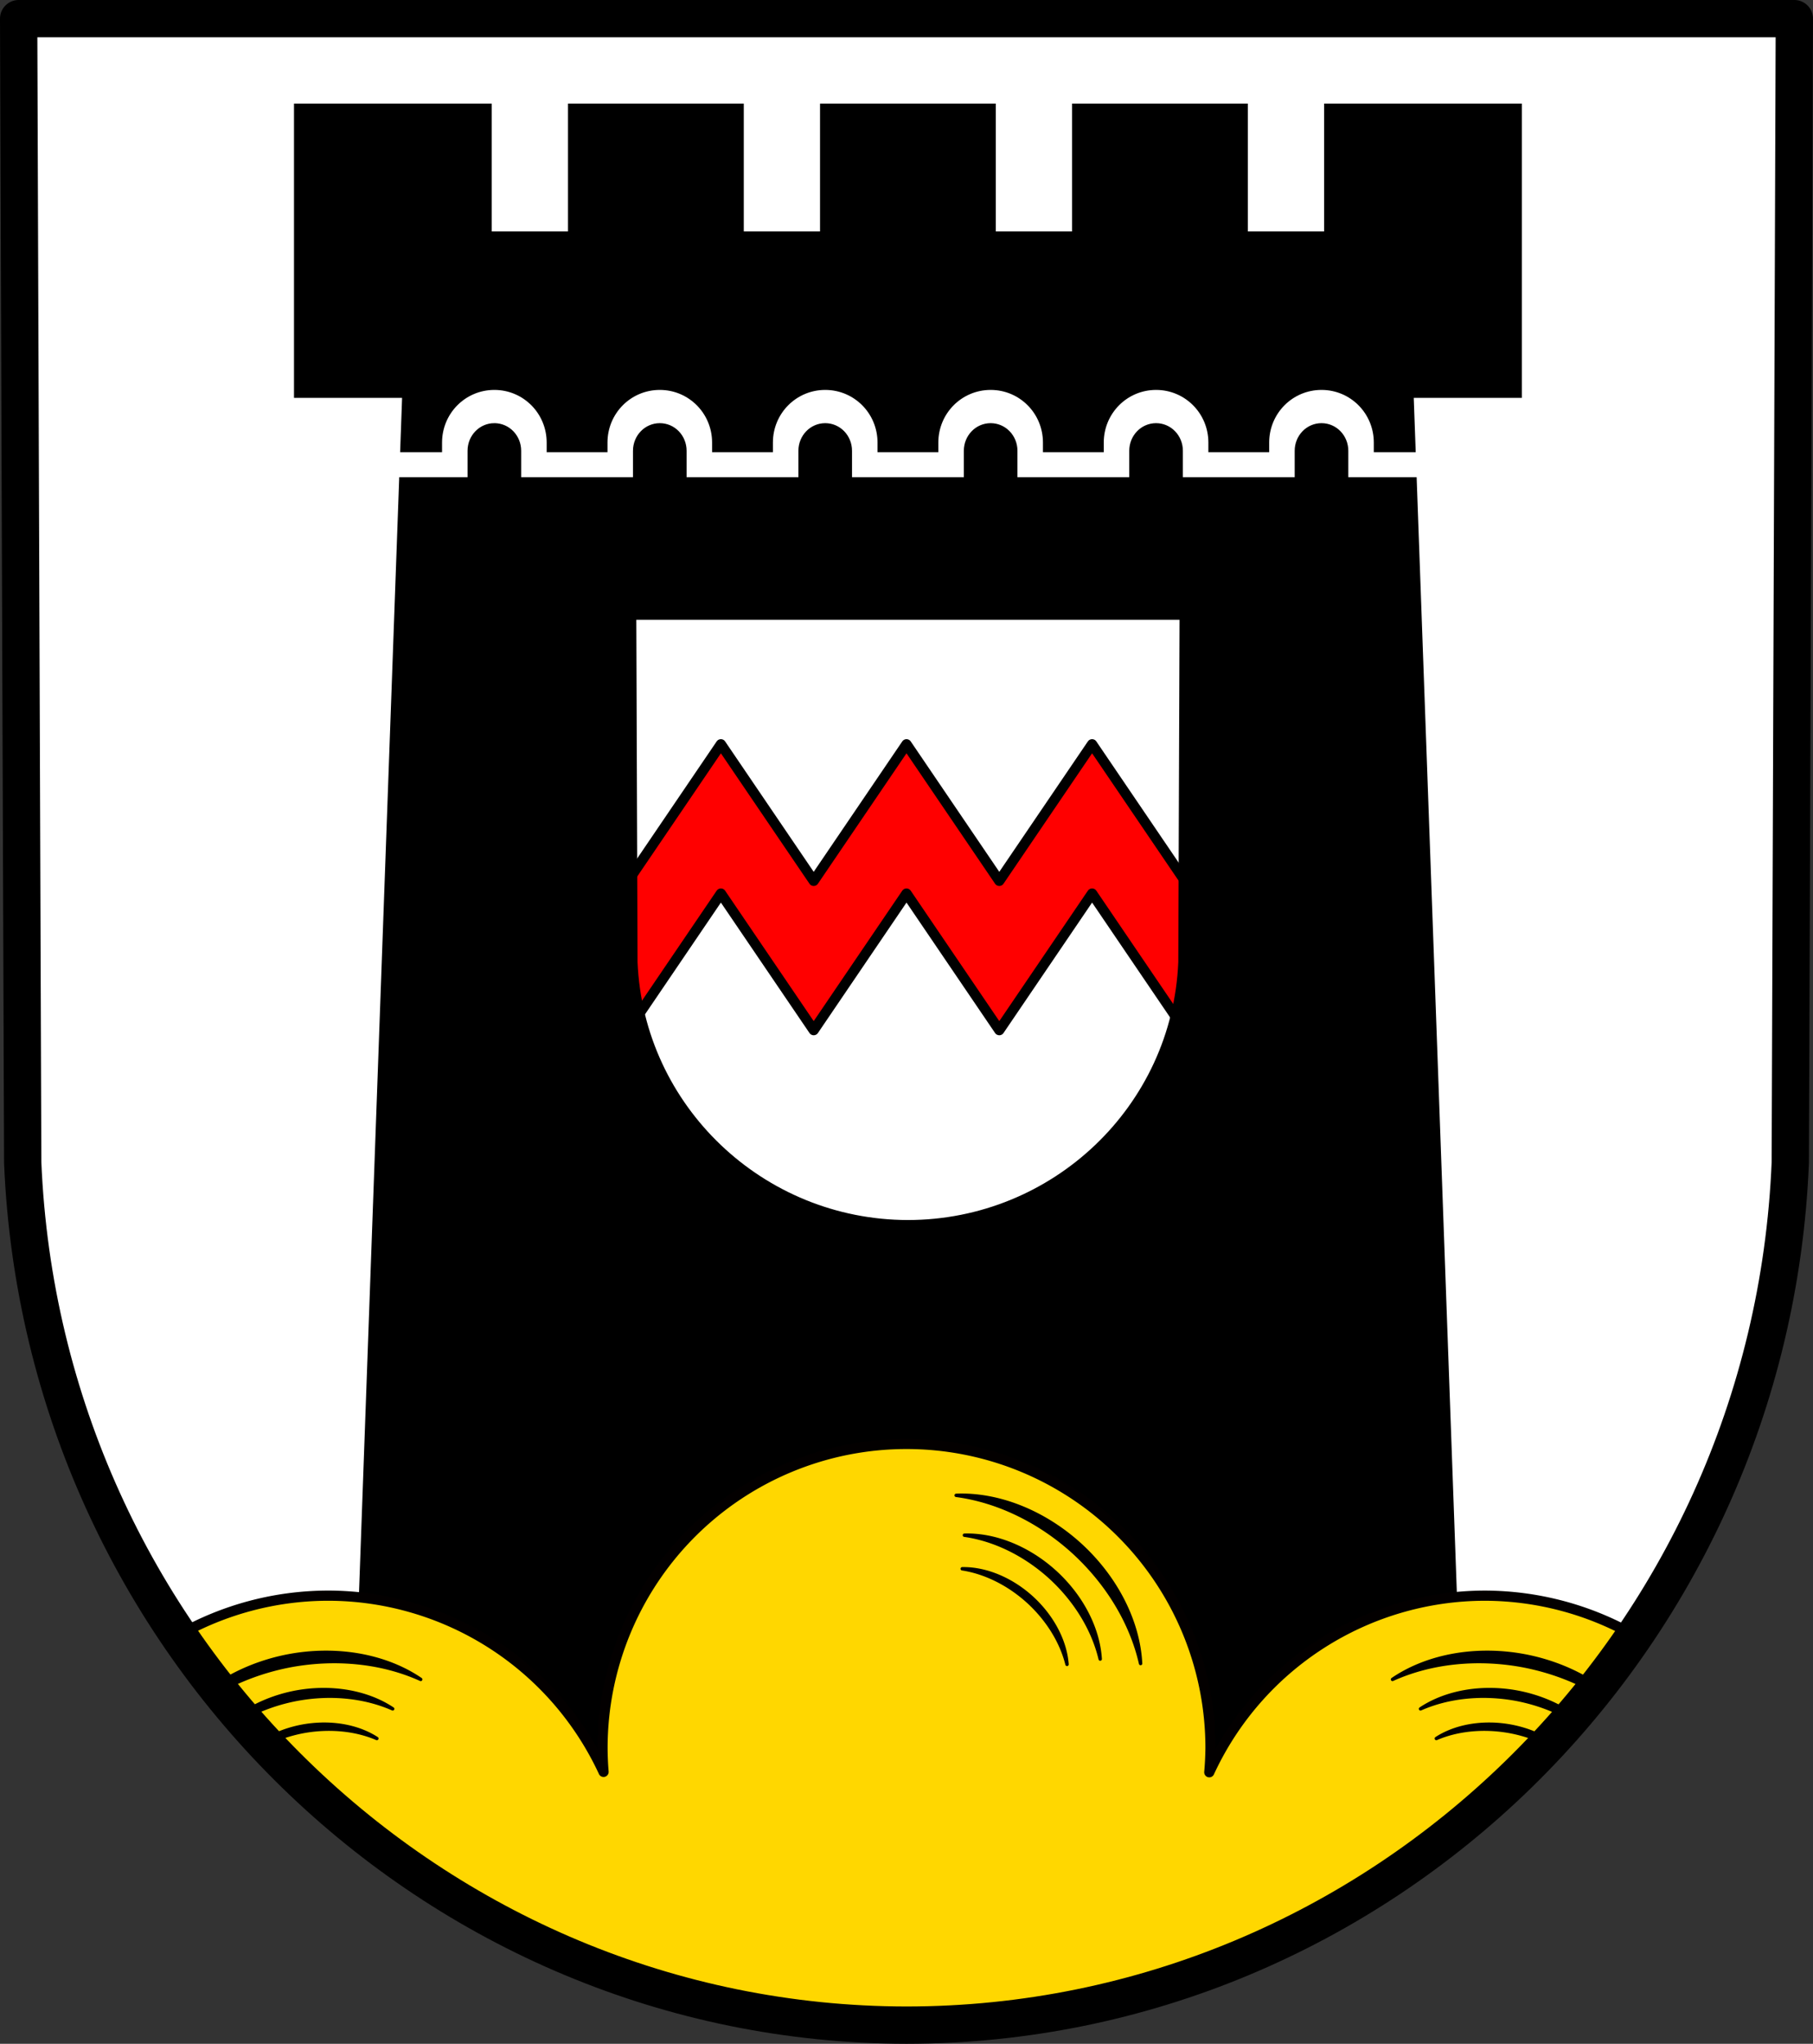 <svg xmlns="http://www.w3.org/2000/svg" width="534.699" height="602.651" viewBox="0 0 141.472 159.451"><rect x="0" y="0" width="141.472" height="159.451" fill="#333333" stroke="none"/><path style="fill:#fff;fill-rule:evenodd;stroke:none;stroke-width:2.91;stroke-linecap:round;stroke-linejoin:round;stroke-miterlimit:4;stroke-dasharray:none;stroke-opacity:1" d="m-212.959 212.438-.317 89.247c-1.542 37.54-32.012 67.273-68.964 67.294-36.918-.046-67.4-29.789-68.964-67.294l-.317-89.247h69.28z" transform="translate(352.976 -210.983)"/><path style="opacity:1;fill:red;fill-opacity:1;fill-rule:evenodd;stroke:#000;stroke-width:.794;stroke-linecap:round;stroke-linejoin:round;stroke-miterlimit:4;stroke-dasharray:none;stroke-opacity:1;paint-order:markers fill stroke" d="m-296.723 269.047-3.955 5.823-7.242 10.661 3.956 5.824 7.241-10.662 7.242 10.662 3.955-5.824 3.286-4.838 3.286 4.838 3.955 5.824 3.956-5.824 3.286-4.838 7.241 10.662 3.955-5.824-7.24-10.661-3.956-5.823-3.956 5.823-3.286 4.838-3.286-4.838-3.955-5.823-3.955 5.823-3.286 4.838-3.287-4.838z" transform="translate(352.976 -210.983)"/><path style="fill:#000;stroke:#000;stroke-width:1px;stroke-linecap:butt;stroke-linejoin:miter;stroke-opacity:1" d="M87.07 30.998v85.639h31.846l-.576 15.994h11.328v-2.342c0-8.86 7.092-15.994 15.902-15.994 8.81 0 15.9 7.134 15.9 15.994v2.342h16.911v-2.342c0-8.86 7.092-15.994 15.902-15.994 8.81 0 15.9 7.134 15.9 15.994v2.342h16.909v-2.342c0-8.86 7.092-15.994 15.902-15.994 8.81 0 15.9 7.134 15.9 15.994v2.342h16.911v-2.342c0-8.86 7.092-15.994 15.902-15.994 8.81 0 15.9 7.134 15.9 15.994v2.342H324.516v-2.342c0-8.86 7.092-15.994 15.902-15.994 8.81 0 15.9 7.134 15.9 15.994v2.342h16.909v-2.342c0-8.86 7.094-15.994 15.904-15.994 8.81 0 15.9 7.134 15.9 15.994v2.342h11.324l-.576-15.994h31.848V30.998h-57.23v37.639H366.94V30.998h-50.757v37.639h-23.455V30.998h-50.76v37.639h-23.455V30.998h-50.758v37.639H144.3V30.998H87.07zm58.5 94.08c-4.096 0-7.396 3.408-7.396 7.64v8.266h-20.137l-12.369 343.02 27.049 64.549h269.262l27.05-64.55-12.37-343.019h-20.136v-8.265c0-4.233-3.296-7.64-7.392-7.64s-7.397 3.407-7.397 7.64v8.265h-33.923v-8.265c0-4.233-3.297-7.64-7.393-7.64s-7.397 3.407-7.397 7.64v8.265H299.1v-8.265c0-4.233-3.297-7.64-7.393-7.64s-7.396 3.407-7.396 7.64v8.265h-33.924v-8.265c0-4.233-3.297-7.64-7.393-7.64s-7.396 3.407-7.396 7.64v8.265h-33.922v-8.265c0-4.233-3.296-7.64-7.393-7.64-4.096 0-7.396 3.407-7.396 7.64v8.265h-33.924v-8.265c0-4.233-3.296-7.64-7.393-7.64zm41.297 56.893H347.83l-.37 101.316c-1.79 42.618-37.185 76.37-80.11 76.395-42.887-.053-78.297-33.818-80.114-76.395l-.369-101.316z" transform="scale(.265)"/><path style="opacity:1;fill:gold;fill-opacity:1;fill-rule:evenodd;stroke:#030000;stroke-width:.794;stroke-linecap:round;stroke-linejoin:round;stroke-miterlimit:4;stroke-dasharray:none;stroke-opacity:1;paint-order:markers fill stroke" d="M-282.24 323.636a23.721 23.721 0 0 0-23.72 23.721 23.721 23.721 0 0 0 .08 1.863 23.721 23.721 0 0 0-21.492-13.748 23.721 23.721 0 0 0-11.668 3.086c12.494 18.375 33.347 30.392 56.8 30.42 23.473-.012 44.327-12.018 56.816-30.395a23.721 23.721 0 0 0-11.684-3.11 23.721 23.721 0 0 0-21.505 13.777 23.721 23.721 0 0 0 .094-1.893 23.721 23.721 0 0 0-23.72-23.721z" transform="translate(352.976 -210.983)"/><path style="fill:none;fill-rule:evenodd;stroke:#000;stroke-width:2.91;stroke-linecap:round;stroke-linejoin:round;stroke-miterlimit:4;stroke-dasharray:none;stroke-opacity:1" d="m-212.959 212.438-.317 89.247c-1.542 37.54-32.012 67.273-68.964 67.294-36.918-.046-67.4-29.789-68.964-67.294l-.317-89.247h69.28z" transform="translate(352.976 -210.983)"/><path style="opacity:1;fill:#000;fill-opacity:1;fill-rule:evenodd;stroke:#000;stroke-width:.265;stroke-linecap:round;stroke-linejoin:round;stroke-miterlimit:4;stroke-dasharray:none;stroke-opacity:1;paint-order:markers fill stroke" d="M-278.303 327.643a12.363 9.532 42.293 0 0-.06.003 14.573 11.236 42.293 0 1 9.13 4.408 14.573 11.236 42.293 0 1 5.26 8.713 12.363 9.532 42.293 0 0-4.737-9.288 12.363 9.532 42.293 0 0-9.593-3.836zm.626 3.111a9.103 6.874 42.293 0 0-.044.002 10.73 8.103 42.293 0 1 6.693 3.279 10.73 8.103 42.293 0 1 3.903 6.382 9.103 6.874 42.293 0 0-3.526-6.797 9.103 6.874 42.293 0 0-7.026-2.865zm-.182 2.62a7.027 5.181 42.293 0 0-.033.001 8.282 6.107 42.293 0 1 5.14 2.559 8.282 6.107 42.293 0 1 3.038 4.898 7.027 5.181 42.293 0 0-2.754-5.21 7.027 5.181 42.293 0 0-5.391-2.247zm-49.985 6.523a9.532 12.363 79.526 0 0-2.566.261 9.532 12.363 79.526 0 0-5.751 2.332l.34.43a11.236 14.573 79.526 0 1 5.553-1.997 11.236 14.573 79.526 0 1 10.12 1.083 9.532 12.363 79.526 0 0-7.696-2.109zm91.224 0a12.363 9.532 10.474 0 0-7.696 2.109 14.573 11.236 10.474 0 1 10.12-1.083 14.573 11.236 10.474 0 1 5.57 2.003l.338-.428a12.363 9.532 10.474 0 0-5.767-2.34 12.363 9.532 10.474 0 0-2.565-.261zm-91.371 2.907a6.874 9.103 79.526 0 0-1.888.195 6.874 9.103 79.526 0 0-4.385 1.802l.243.284a8.103 10.73 79.526 0 1 4.244-1.535 8.103 10.73 79.526 0 1 7.442.754 6.874 9.103 79.526 0 0-5.656-1.5zm91.518 0a9.103 6.874 10.474 0 0-5.657 1.5 10.73 8.103 10.474 0 1 7.443-.754 10.73 8.103 10.474 0 1 4.254 1.55l.247-.29a9.103 6.874 10.474 0 0-4.399-1.81 9.103 6.874 10.474 0 0-1.888-.196zm-91.454 2.7a5.181 7.027 79.526 0 0-1.458.153 5.181 7.027 79.526 0 0-3.075 1.17l.224.239a6.107 8.282 79.526 0 1 2.928-.994 6.107 8.282 79.526 0 1 5.738.545 5.181 7.027 79.526 0 0-4.357-1.114zm91.39 0a7.027 5.181 10.474 0 0-4.358 1.113 8.282 6.107 10.474 0 1 5.739-.545 8.282 6.107 10.474 0 1 2.948 1l.22-.235a7.027 5.181 10.474 0 0-3.091-1.18 7.027 5.181 10.474 0 0-1.458-.154z" transform="translate(352.976 -210.983)"/></svg>